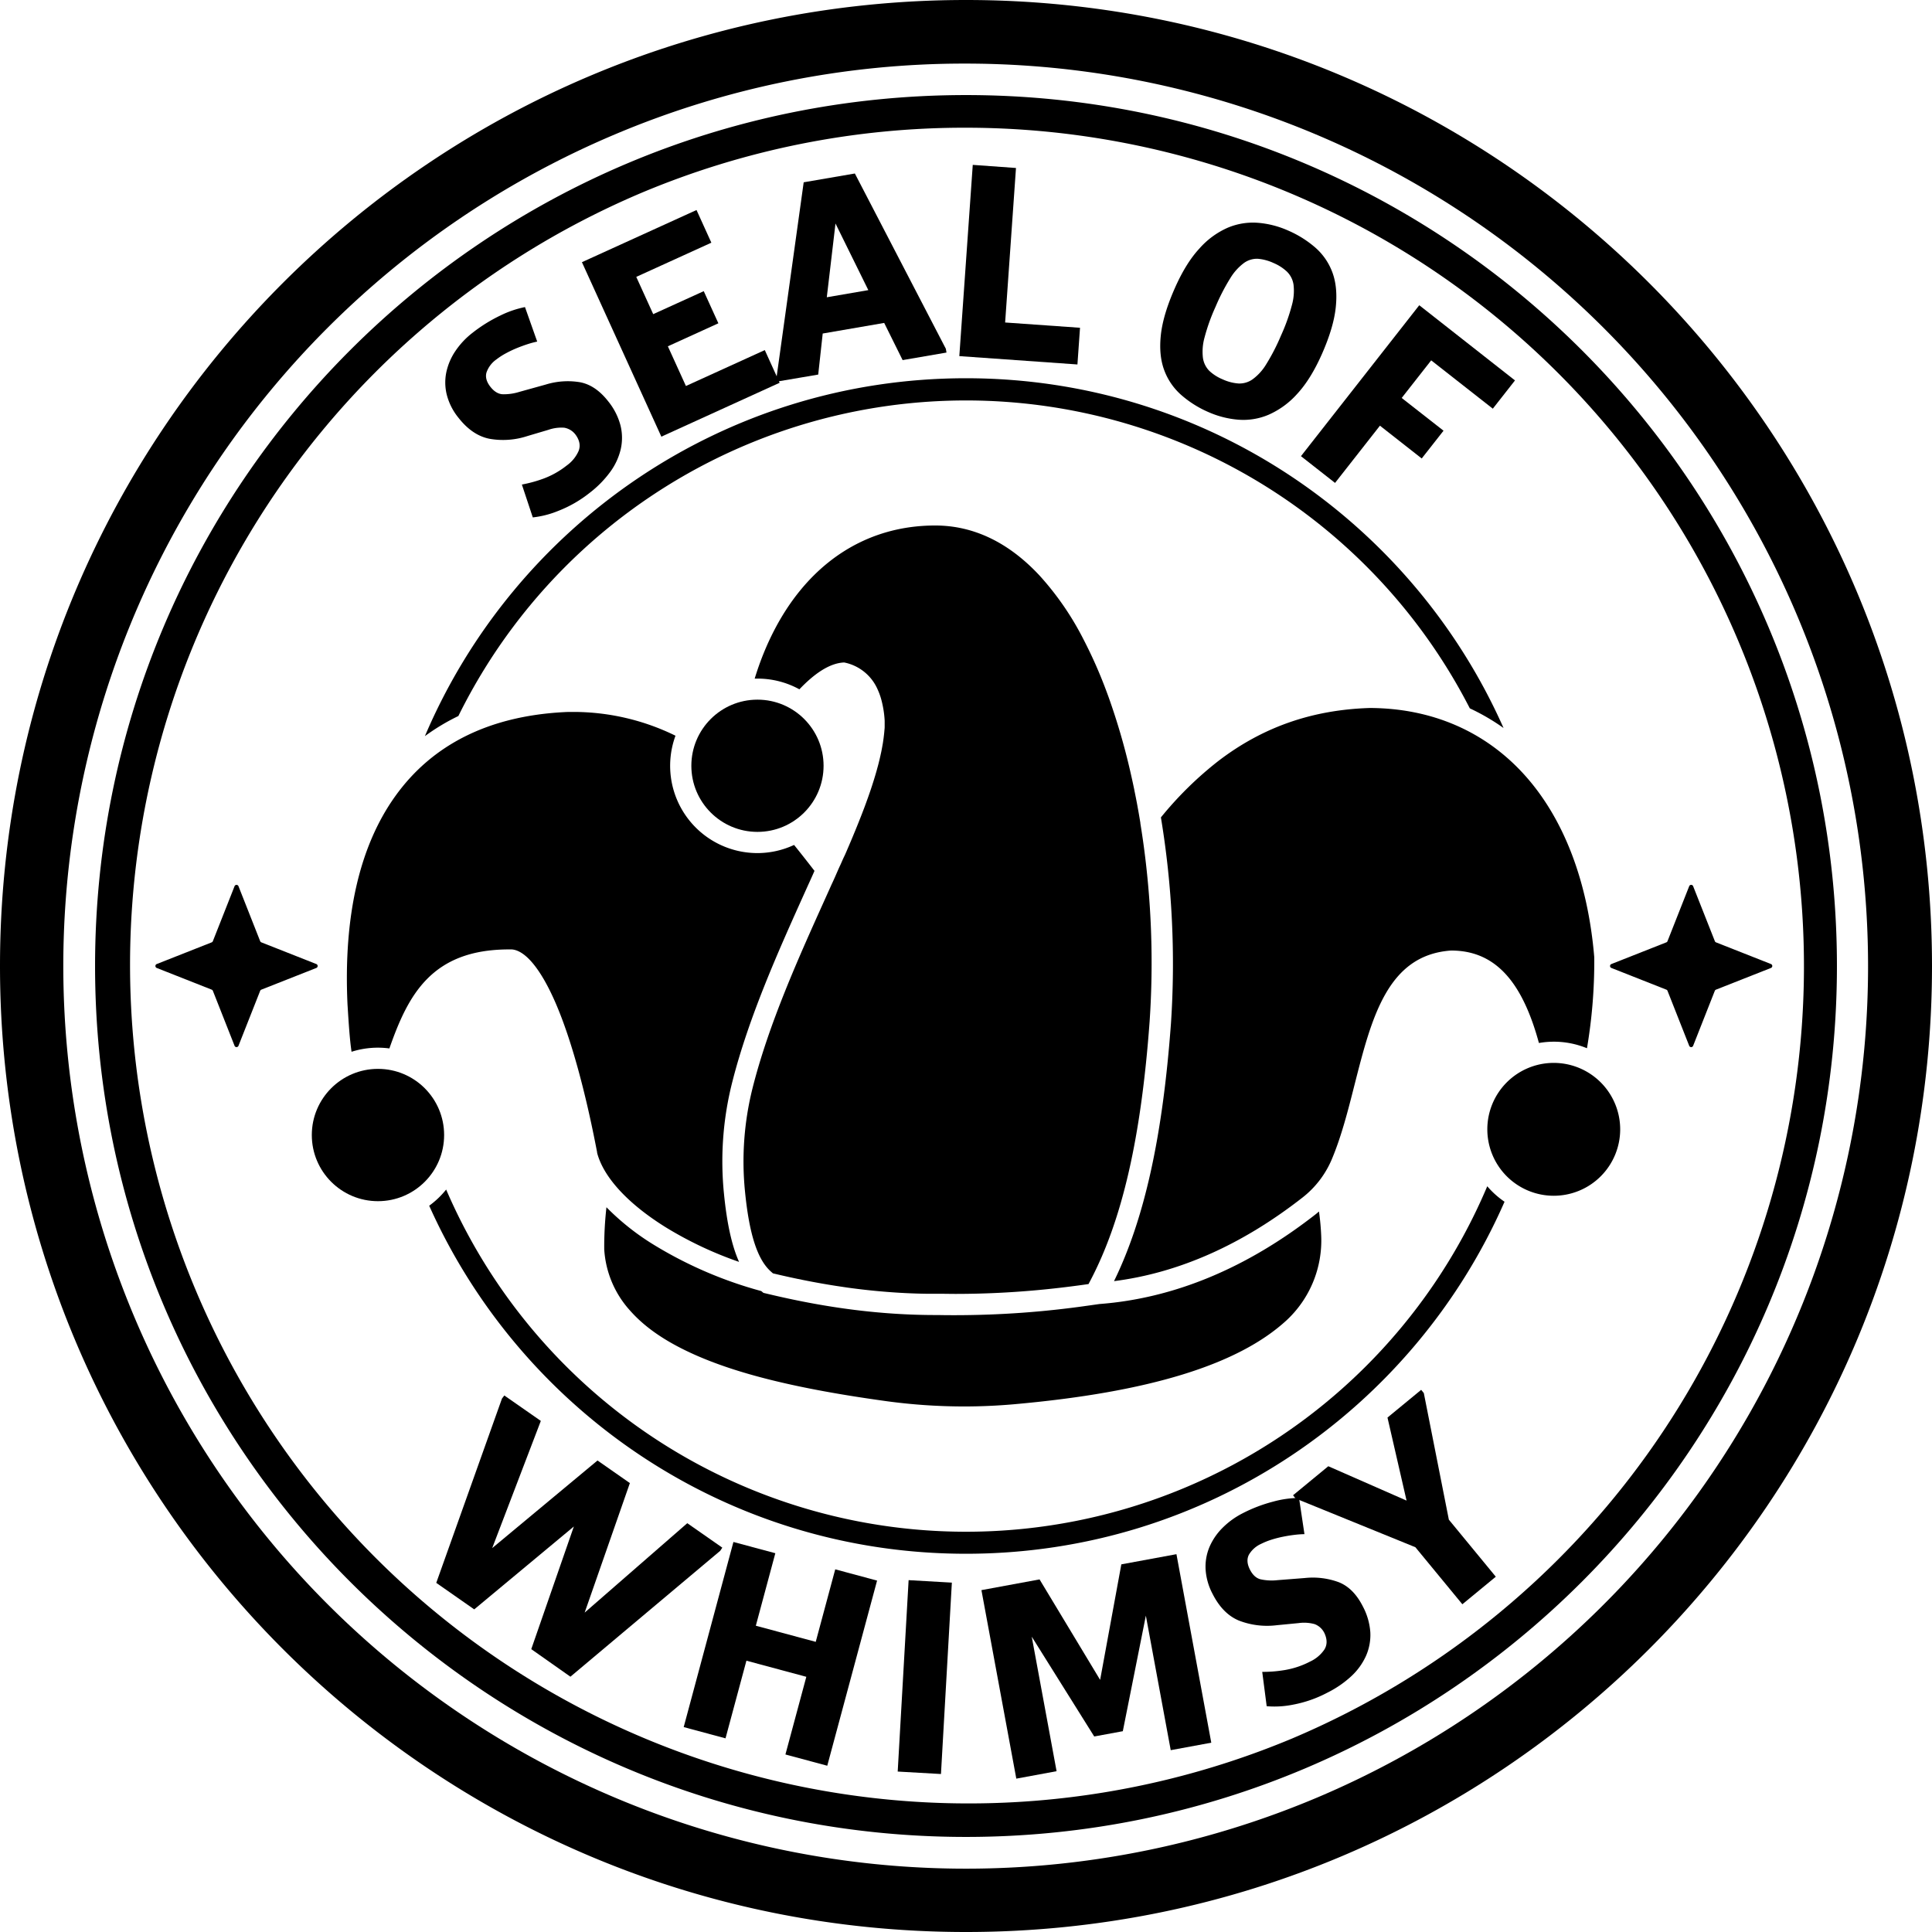 <svg xmlns="http://www.w3.org/2000/svg" viewBox="0 0 911.44 911.44"><g id="Layer_2" data-name="Layer 2"><g id="Layer_5" data-name="Layer 5"><path d="M622.24,571.53c-.53.45-1.06.92-1.61,1.35-32.54,25.42-66.81,39.65-102,42.31l-3.66.52-2,.28a441.91,441.91,0,0,1-62.17,4.46c-2.64,0-5.31,0-8-.07H441.4c-25,0-50.53-3.17-78-9.69l-.93-.22-2.32-.55-1-.84a194.5,194.5,0,0,1-50.35-21.62,117,117,0,0,1-22.7-17.93,166.35,166.35,0,0,0-1.05,19.58v.24a47.27,47.27,0,0,0,12.25,29c6.84,7.72,16.32,14.3,29,20.1,21,9.64,50.06,16.79,91.4,22.5a271.91,271.91,0,0,0,37.07,2.56c7.72,0,15.51-.34,23.15-1,64.09-5.66,106.34-18.67,129.16-39.77a51.37,51.37,0,0,0,16.21-39.7A115,115,0,0,0,622.24,571.53Z"/><circle cx="178.31" cy="535.46" r="31.21"/><circle cx="357.34" cy="361.26" r="31.19"/><path d="M357.34,402.45a41.18,41.18,0,0,1-38.67-55.37,109.27,109.27,0,0,0-48.14-11.22c-1.51,0-3,0-4.53.1-35.34,1.89-62.1,15.25-79.59,39.73-16.84,23.56-24.4,56.59-22.47,98.15v.06l.06.87c.55,8.79,1,15.69,1.85,21.41a41.06,41.06,0,0,1,12.46-1.93,41.7,41.7,0,0,1,5.39.36c8.76-25,19.77-46.71,56.41-46.71h1.36c6.55.51,13.94,9.65,20.85,25.76,7.08,16.53,13.78,40.71,19.37,69.92l0,.12,0,.13c3,11.5,14.45,24,32.35,35.14a176.33,176.33,0,0,0,34.62,16.34c-3.47-7.8-5.76-18.33-7.13-32.27a151.81,151.81,0,0,1,3.83-52.19c7.84-31.1,22-62.49,34.47-90.19,1.48-3.3,3-6.57,4.41-9.82q-4.87-6.32-9.63-12.23A41,41,0,0,1,357.34,402.45Z"/><path d="M733,501.43a31.34,31.34,0,1,0,31.34,31.33A31.37,31.37,0,0,0,733,501.43Z"/><path d="M714,464.14c4.84,6.88,8.84,16.23,12,27.9a42.1,42.1,0,0,1,7-.61,41.07,41.07,0,0,1,15.67,3.09,244.69,244.69,0,0,0,3.44-42.59v-.33c-3-35.82-14.43-65.6-33-86.12S675.44,334.15,646.39,334h-.14c-27.2.84-50.58,9-71.48,25a168.14,168.14,0,0,0-27.1,26.62,422.56,422.56,0,0,1,4.75,97.08c-3.91,53.39-12.48,92.25-26.87,121.69,30.49-3.88,60.34-17.1,88.92-39.44a45.12,45.12,0,0,0,13.75-17.88c4.59-10.83,7.77-23.36,10.84-35.49,8-31.4,15.49-61.06,45.47-63.15h.28C697,448.48,706.57,453.6,714,464.14Z"/><path d="M539.2,396.42q-.57-4-1.22-8a2,2,0,0,0,0-.24q-.6-3.71-1.28-7.38l-.15-.85c-.41-2.23-.85-4.44-1.3-6.64-.09-.45-.17-.9-.26-1.34q-.8-3.82-1.67-7.61v0a310.93,310.93,0,0,0-10.34-35.52c-.4-1.1-.8-2.18-1.2-3.25a217.22,217.22,0,0,0-10.6-23.9,137.24,137.24,0,0,0-20.75-30.16c-14.6-15.68-31.18-23.62-49.26-23.62-25.23,0-47.24,10.58-63.65,30.61-9.28,11.32-16.6,25.6-21.49,41.62.45,0,.9,0,1.35,0a41,41,0,0,1,19.74,5.05c6.93-7.26,14.16-12.4,21.14-12.66a21.84,21.84,0,0,1,15.72,12.61,31.39,31.39,0,0,1,1.63,4.35A48,48,0,0,1,417.35,340c0,.67,0,1.35,0,2,0,.23,0,.46,0,.7,0,.45,0,.91-.08,1.37,0,.29-.05.57-.07.86s-.07.84-.12,1.27-.07.62-.11.93-.09.82-.15,1.24-.09.66-.14,1l-.18,1.22-.18,1c-.07.4-.14.81-.22,1.22s-.13.71-.2,1.06-.16.83-.25,1.24l-.24,1.09c-.09.41-.18.82-.28,1.24s-.17.75-.26,1.12-.21.83-.31,1.26-.2.75-.29,1.13l-.35,1.28-.31,1.15c-.12.43-.25.86-.37,1.29s-.23.79-.35,1.19-.26.86-.39,1.29-.24.8-.37,1.2l-.42,1.32-.39,1.22c-.15.44-.29.88-.44,1.33l-.42,1.23c-.15.45-.31.9-.47,1.36s-.28.82-.43,1.23-.33.92-.5,1.38-.29.83-.45,1.25l-.51,1.39-.47,1.26-.54,1.4c-.16.43-.32.86-.49,1.29l-.54,1.38c-.36.91-.72,1.83-1.09,2.75-.16.41-.32.81-.49,1.22l-.63,1.55c-.16.4-.32.8-.49,1.2s-.42,1-.64,1.54l-.51,1.24-.66,1.56c-.17.41-.34.82-.52,1.23s-.45,1.07-.68,1.6-.34.8-.52,1.2c-.23.55-.47,1.1-.71,1.66l-.51,1.16L397.8,405l-.51,1.16-.76,1.72L396,409q-.41.9-.81,1.83l-.44,1-.87,2c-.13.27-.25.55-.38.83-.32.73-.65,1.45-1,2.18l-.24.52c-1.1,2.47-2.22,4.94-3.34,7.43-12.31,27.32-26.26,58.28-33.89,88.52a142.23,142.23,0,0,0-3.57,48.77c2,20.32,5.94,32.38,12.4,37.94h0a1.14,1.14,0,0,0,.11.11l.42.36.31.26.1,0,.83.2c9.79,2.32,19.31,4.2,28.64,5.66l5.42.81q4.74.66,9.42,1.17t9.31.87q9.27.74,18.36.88l4.55,0h1.53c2.62,0,5.28.07,7.89.07,12.52,0,25-.56,37.66-1.69,7.61-.68,15.29-1.57,23.12-2.67l2-.28.17-.33.78-1.49c15-28.67,23.87-67.42,27.86-122A410.47,410.47,0,0,0,539.2,396.42Z"/><path d="M455.72,30a425.84,425.84,0,0,1,165.7,818A425.84,425.84,0,0,1,290,63.44,423,423,0,0,1,455.72,30m0-30C204,0,0,204,0,455.72S204,911.44,455.72,911.44s455.72-204,455.72-455.72S707.41,0,455.72,0Z"/><path d="M455.72,60.25A395.58,395.58,0,0,1,609.65,820.12,395.58,395.58,0,0,1,301.79,91.32,392.9,392.9,0,0,1,455.72,60.25m0-15.4c-226.92,0-410.87,184-410.87,410.87s184,410.87,410.87,410.87,410.87-184,410.87-410.87S682.63,44.85,455.72,44.85Z"/><path d="M216.24,337.79a267.07,267.07,0,0,1,477.16-3.62,101.57,101.57,0,0,1,15.91,9.27c-43.09-97.2-140.42-165-253.59-165-114.66,0-213.05,69.6-255.27,168.84A100.1,100.1,0,0,1,216.24,337.79Z"/><path d="M701.63,559.63a267,267,0,0,1-491.15,1.55,41.64,41.64,0,0,1-8,7.63C245.76,665.57,342.86,733,455.72,733c113.58,0,211.2-68.3,254.06-166.07A41.32,41.32,0,0,1,701.63,559.63Z"/><path d="M256.27,225.84a40.13,40.13,0,0,0,11.11-6.25,16.66,16.66,0,0,0,5.58-6.84q1.4-3.57-1.22-7.38a8.45,8.45,0,0,0-5.54-3.59,18.67,18.67,0,0,0-7.5,1l-9.95,2.95A36.69,36.69,0,0,1,230.94,207q-8.17-1.6-14.72-10a28.35,28.35,0,0,1-5.44-10.75,23.84,23.84,0,0,1-.22-10.65,28.43,28.43,0,0,1,4.28-10,37,37,0,0,1,8.16-8.66,69.56,69.56,0,0,1,13-8.07,47.22,47.22,0,0,1,11.67-4l5.76,16.28a41.61,41.61,0,0,0-4.34,1.15q-2.49.8-5.12,1.86a53.08,53.08,0,0,0-5.19,2.45,32.14,32.14,0,0,0-4.55,2.92,12.59,12.59,0,0,0-4.71,6.15q-.94,3.23,1.8,6.76,2.58,3.31,5.7,3.55a24.49,24.49,0,0,0,8.07-1.14l12.4-3.44a35.14,35.14,0,0,1,16.19-1.08q7.32,1.41,13.25,9a30.19,30.19,0,0,1,5.77,11.29,24.27,24.27,0,0,1,.15,11.24,29.6,29.6,0,0,1-5,10.8,48.52,48.52,0,0,1-9.71,9.87A57,57,0,0,1,263.41,241a44.17,44.17,0,0,1-12.06,3.09l-5.15-15.5A62.8,62.8,0,0,0,256.27,225.84Z"/><path d="M328.59,99.08l7,15.41-35.43,16.13,8,17.58L332,137.36l6.9,15.16-23.83,10.85,8.52,18.73,37.21-16.94,7,15.42L312,206l-37.47-82.31Z"/><path d="M379.15,86l24.14-4.15,42.92,82.68.31,1.79-20.7,3.56-8.7-17.54-29,5L386,176.71,366.63,180l-.31-1.79Zm15,19.44-4.1,34.8,19.59-3.37Z"/><path d="M479.3,79.25l-5.12,72.89,35.33,2.49-1.22,17.31L452.57,168l6.34-90.22Z"/><path d="M557.19,186.27a28.75,28.75,0,0,1-8-11.76q-2.55-6.93-1.56-16.35t6.45-21.86q5.28-12.06,11.7-19a38.58,38.58,0,0,1,13.41-9.87,30.54,30.54,0,0,1,14.24-2.32,43.48,43.48,0,0,1,14.17,3.61,49.49,49.49,0,0,1,12.95,8.11,28.79,28.79,0,0,1,8.06,11.79q2.53,6.93,1.55,16.35t-6.45,21.86q-5.28,12-11.76,19a39.4,39.4,0,0,1-13.48,9.83A30.4,30.4,0,0,1,584.24,198a43.6,43.6,0,0,1-14.16-3.6A48.88,48.88,0,0,1,557.19,186.27Zm27-5.36a10.74,10.74,0,0,0,6.64-1.9,24.15,24.15,0,0,0,6.48-7.1,96.49,96.49,0,0,0,7-13.59,89.33,89.33,0,0,0,5.16-14.39,24.91,24.91,0,0,0,.77-9.6,10.76,10.76,0,0,0-3.11-6.18,21.27,21.27,0,0,0-6.32-4.07,21.88,21.88,0,0,0-7.46-2,10.53,10.53,0,0,0-6.52,2,25.21,25.21,0,0,0-6.41,7.13,96.86,96.86,0,0,0-7,13.58,89.72,89.72,0,0,0-5.16,14.4,24.9,24.9,0,0,0-.77,9.6,10.9,10.9,0,0,0,3,6.15,20.69,20.69,0,0,0,6.26,4A21.71,21.71,0,0,0,584.22,180.91Z"/><path d="M714.71,179.47,704.25,192.8,675.18,170l-13.92,17.74L681,203.19l-10.29,13.1L651,200.82l-21.18,27-16.08-12.62L669.55,144Z"/><path d="M237.92,658.33l17.22,12-22.94,60L281.88,689l15.27,10.66-21.33,61.1,48.41-42.18,16.53,11.54-1,1.5L269.1,791,250.63,778l20.09-57.86-47,39.1-17.91-12.51,31-86.95Z"/><path d="M365.77,732.75l-9.2,34.2,28.26,7.61,9.2-34.21,19.74,5.31L390.27,833l-19.74-5.31,9.86-36.64-28.26-7.6-9.86,36.63-19.73-5.31L346,727.44Z"/><path d="M449.05,746.62l-5.14,90.29-20.41-1.16,5.15-90.3Z"/><path d="M490.42,745.1,519,792.5,529,738l26-4.8,16.43,88.93-19.13,3.53-11.73-63.46L529.7,816.71l-13.49,2.49-29.48-47.09,11.72,63.47-19,3.51L463,750.16Z"/><path d="M605.87,787.9a40,40,0,0,0,12.09-4,16.63,16.63,0,0,0,6.79-5.65c1.37-2.16,1.43-4.65.21-7.48a8.42,8.42,0,0,0-4.76-4.57,18.66,18.66,0,0,0-7.55-.49l-10.32,1a36.87,36.87,0,0,1-17.74-2.14q-7.73-3.15-12.54-12.63a28.44,28.44,0,0,1-3.3-11.59,24,24,0,0,1,1.81-10.5,28.68,28.68,0,0,1,6.11-9,37.3,37.3,0,0,1,9.66-7,69.65,69.65,0,0,1,14.27-5.44,47.31,47.31,0,0,1,12.23-1.74l2.56,17.08a42.54,42.54,0,0,0-4.48.31q-2.6.3-5.38.85a51.47,51.47,0,0,0-5.56,1.41,33,33,0,0,0-5,2,12.69,12.69,0,0,0-5.79,5.14q-1.54,3,.48,7,1.9,3.75,4.92,4.57a24.6,24.6,0,0,0,8.14.42l12.83-1a35.3,35.3,0,0,1,16.1,2q6.92,2.78,11.28,11.39a30.37,30.37,0,0,1,3.53,12.19,24.38,24.38,0,0,1-2,11.06,29.67,29.67,0,0,1-6.95,9.66,48.14,48.14,0,0,1-11.41,7.83A56.9,56.9,0,0,1,610,804.19a44.08,44.08,0,0,1-12.43.73l-2.1-16.2A61.58,61.58,0,0,0,605.87,787.9Z"/><path d="M611.2,706.92,610,705.41l16.64-13.7,36.92,16.21-9-39.17,15.89-13.08,1.25,1.52,11.81,59.73,22.15,26.91-15.78,13-22.16-26.91Z"/><path d="M123.29,444.56l26,10.26a1,1,0,0,1,0,1.8l-26,10.26a1,1,0,0,0-.55.54l-10.26,26a1,1,0,0,1-1.8,0l-10.26-26a1,1,0,0,0-.54-.54l-26-10.26a1,1,0,0,1,0-1.8l26-10.26a1,1,0,0,0,.54-.55l10.26-26a1,1,0,0,1,1.8,0l10.26,26A1,1,0,0,0,123.29,444.56Z"/><path d="M809.53,444.56l26,10.26a1,1,0,0,1,0,1.8l-26,10.26a1,1,0,0,0-.55.54l-10.25,26a1,1,0,0,1-1.81,0l-10.26-26a.93.93,0,0,0-.54-.54l-26-10.26a1,1,0,0,1,0-1.8l26-10.26a.94.94,0,0,0,.54-.55l10.26-26a1,1,0,0,1,1.81,0L809,444A1,1,0,0,0,809.53,444.56Z"/></g></g></svg>